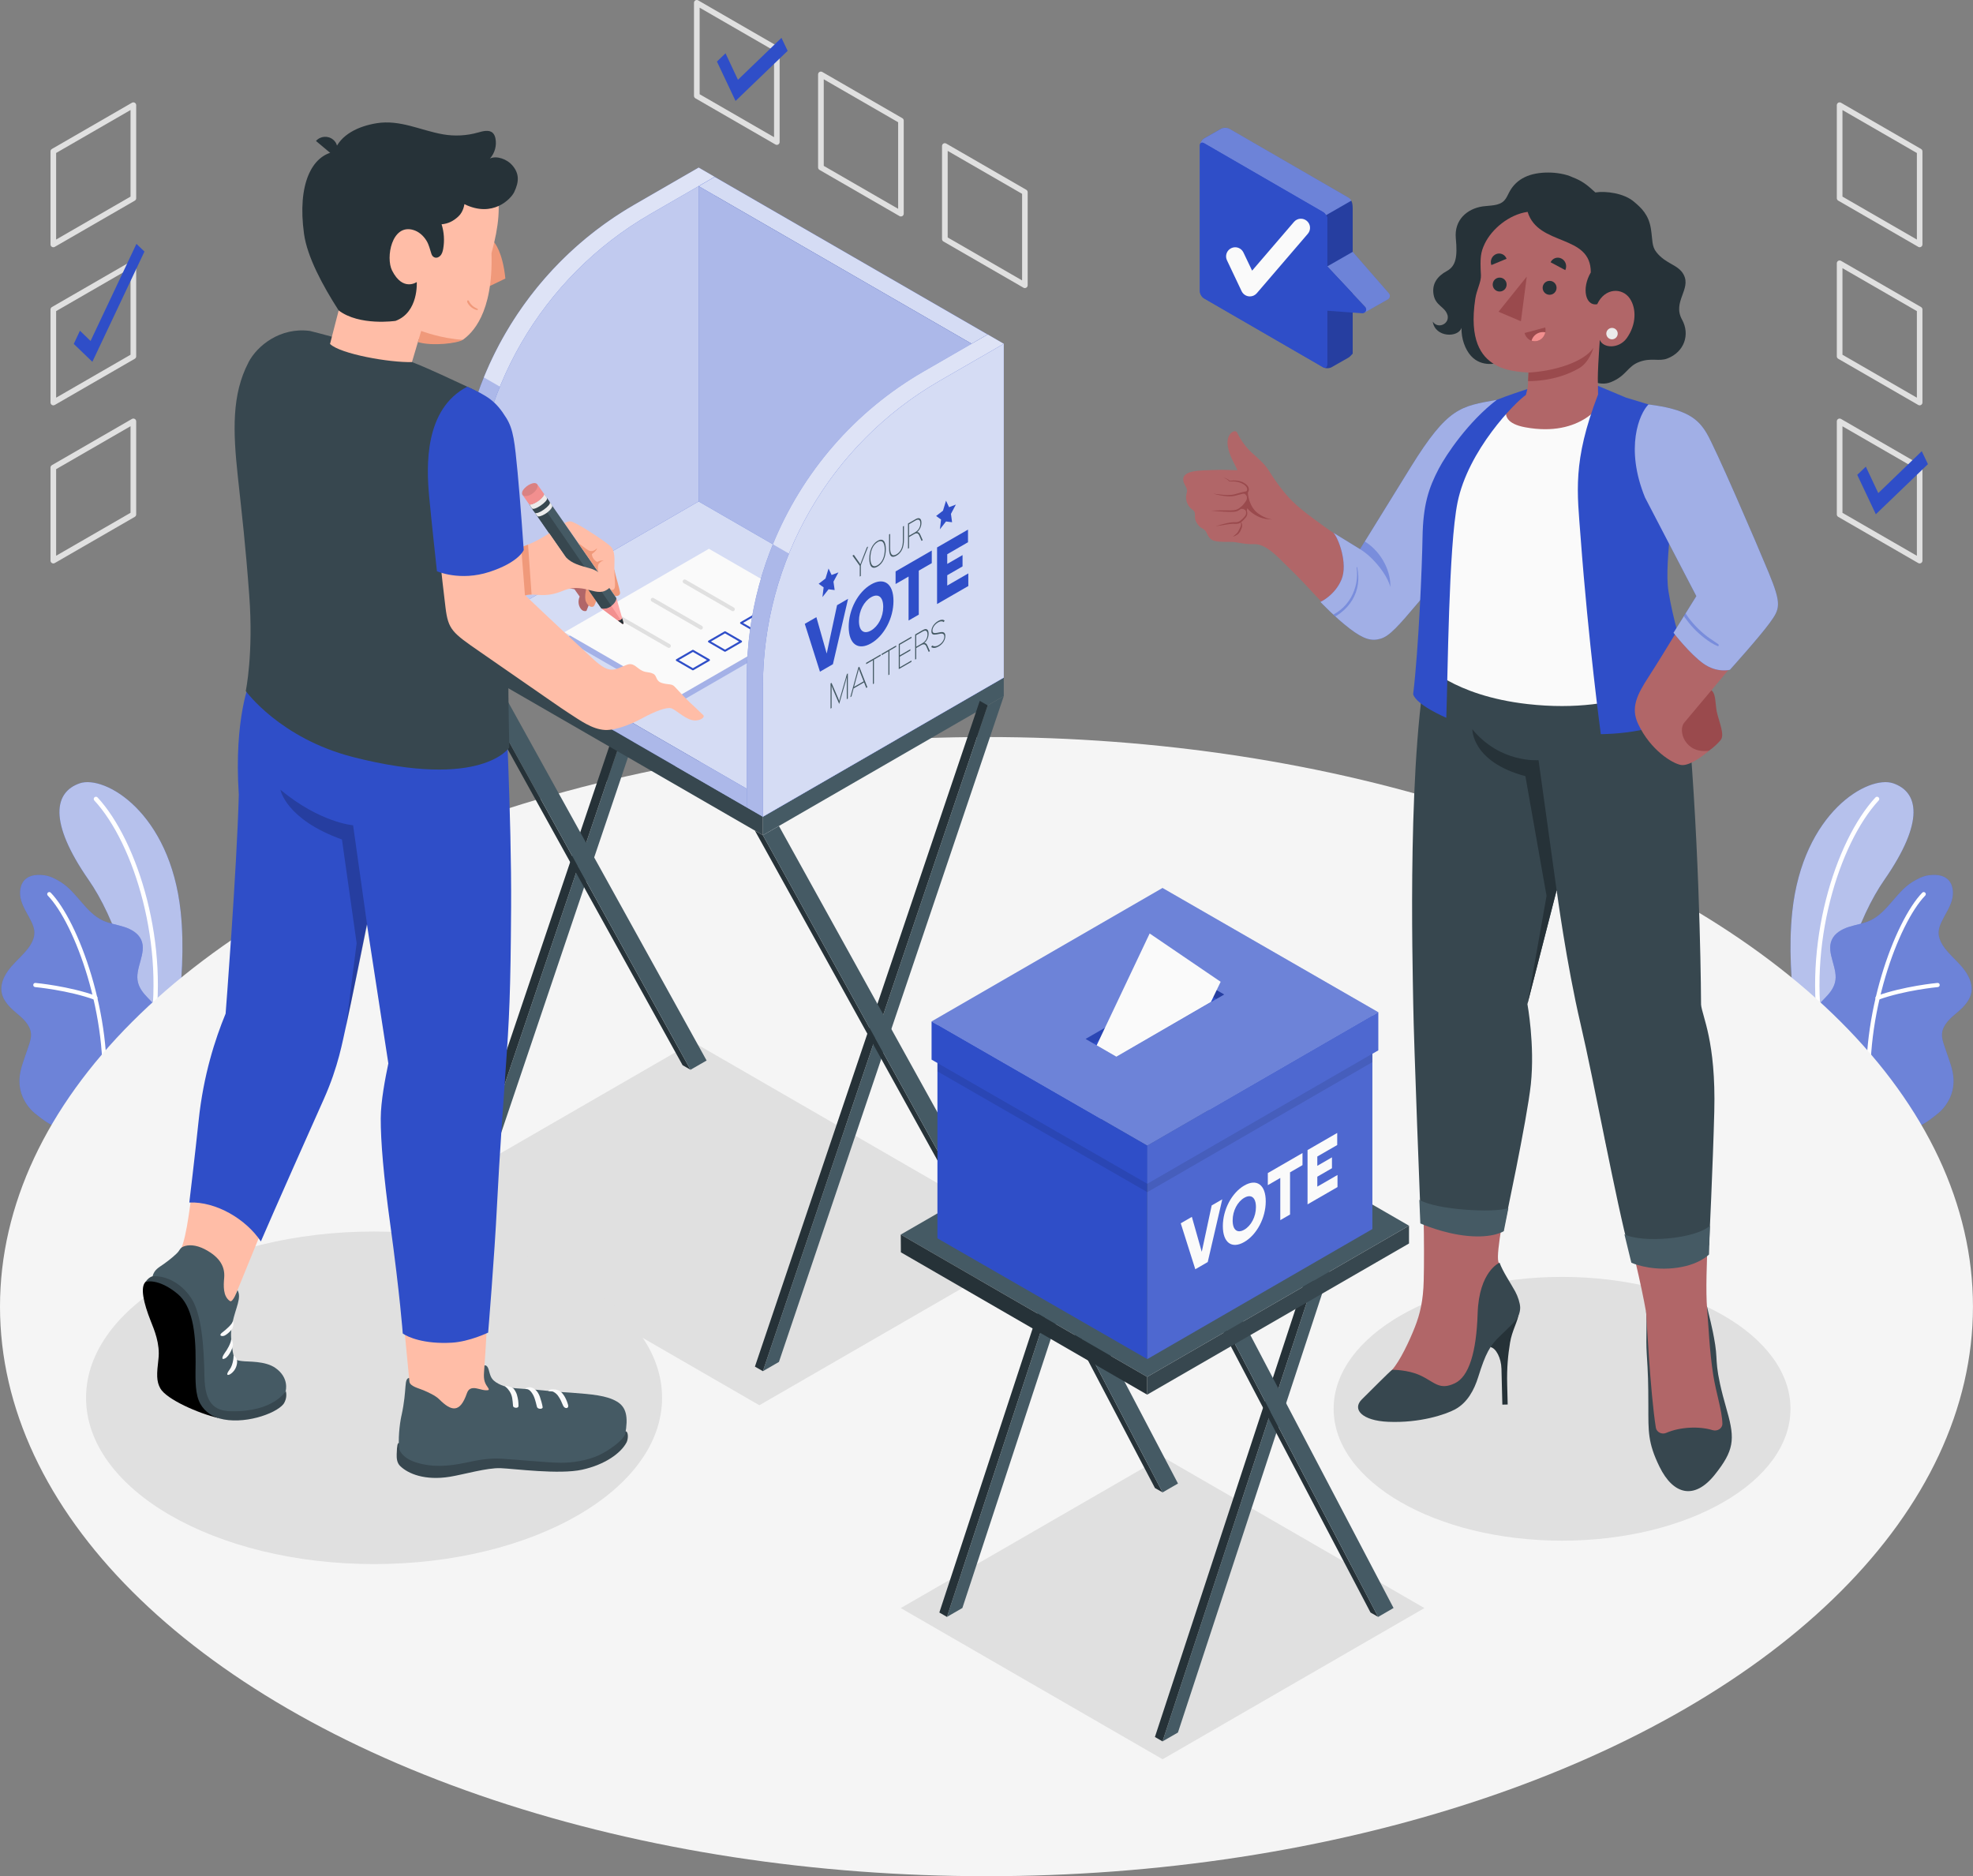 <?xml version="1.0" encoding="UTF-8"?>
<svg xmlns="http://www.w3.org/2000/svg" viewBox="0 0 484.73 460.93">
  <rect x="0" y="0" width="484.73" height="460.93" fill="#808080" stroke="none"/>
  <defs>
    <style>
      .cls-1 {
        fill: #ffbda7;
      }

      .cls-2, .cls-3, .cls-4, .cls-5, .cls-6, .cls-7, .cls-8 {
        fill: #fff;
      }

      .cls-9 {
        fill: #fafafa;
      }

      .cls-10 {
        fill: #37474f;
      }

      .cls-11 {
        opacity: .35;
      }

      .cls-11, .cls-12, .cls-13 {
        fill: #2f4ec8;
      }

      .cls-14 {
        fill: #f0997a;
      }

      .cls-15 {
        fill: #f5f5f5;
      }

      .cls-3, .cls-12, .cls-16 {
        opacity: .3;
      }

      .cls-17 {
        fill: #455a64;
      }

      .cls-18 {
        opacity: .2;
      }

      .cls-19 {
        fill: #f28f8f;
      }

      .cls-20 {
        opacity: .65;
      }

      .cls-21 {
        fill: #9a4a4d;
      }

      .cls-22 {
        fill: #e0e0e0;
      }

      .cls-4 {
        opacity: .8;
      }

      .cls-5 {
        opacity: .55;
      }

      .cls-6 {
        opacity: .7;
      }

      .cls-23 {
        opacity: .1;
      }

      .cls-24 {
        fill: #ebebeb;
      }

      .cls-7 {
        opacity: .15;
      }

      .cls-8 {
        opacity: .6;
      }

      .cls-25 {
        fill: #b16668;
      }

      .cls-26 {
        fill: #263238;
      }

      .cls-27 {
        fill: #ffa8a7;
      }
    </style>
  </defs>
  <g id="Plants">
    <g id="Plants-2" data-name="Plants">
      <g>
        <path class="cls-13" d="M33.78,265.19l7.81-4.51s4.65-19.32,2.8-36.71c-2.61-24.44-18.7-33.64-24.81-31.53-6.12,2.11-7.89,9.22,2.23,23.78,5.97,8.59,13.31,26.48,11.97,48.98Z"/>
        <g class="cls-20">
          <path class="cls-2" d="M33.78,265.19l7.81-4.51s4.65-19.32,2.8-36.71c-2.61-24.44-18.7-33.64-24.81-31.53-6.12,2.11-7.89,9.22,2.23,23.78,5.97,8.59,13.31,26.48,11.97,48.98Z"/>
        </g>
        <path class="cls-2" d="M37.02,255.7s-.05,0-.07,0c-.29-.06-.49-.34-.43-.63,4.28-22.55-3.59-47.88-13.35-58.42-.2-.22-.19-.56,.03-.77,.22-.2,.56-.19,.77,.03,9.93,10.73,17.96,36.48,13.61,59.36-.05,.27-.29,.45-.56,.44Z"/>
      </g>
      <g>
        <path class="cls-13" d="M14.12,276.55c-1.17,.59-4.27-2.06-5.14-2.71-1.48-1.11-2.65-2.63-3.39-4.31-.86-1.97-1-4.03-.59-6.14,.21-1.09,.57-2.15,.93-3.2,.35-1.03,.71-2.07,1.06-3.1,.35-1.02,.7-2.07,.62-3.15-.17-2.16-2-3.77-3.67-5.16-1.85-1.53-3.75-3.53-3.61-6.12,.11-2,1.24-3.8,2.55-5.31,1.32-1.51,2.86-2.82,4.06-4.42,.87-1.15,1.56-2.52,1.51-3.96-.04-.89-.36-1.75-.75-2.56-.83-1.73-1.96-3.34-2.5-5.18-.54-1.84-.34-4.09,1.14-5.32,1.21-1.01,2.95-1.07,4.51-.88,1.45,.17,2.83,.9,4.07,1.67,4,2.49,6.1,7.48,10.37,9.46,1.65,.76,3.48,1,5.21,1.56,1.73,.55,3.47,1.54,4.2,3.2,1.44,3.28-1.73,7.07-.78,10.52,.84,3.05,3.71,4.35,5.21,7.14,.66,1.22,.75,2.6,.57,3.97-.31,2.33-.74,4.02-1.99,6.56-1.03,2.1-3.95,6.07-3.95,6.07,0,0-19.49,11.26-19.66,11.35Z"/>
        <g class="cls-16">
          <path class="cls-2" d="M14.12,276.55c-1.17,.59-4.27-2.06-5.14-2.71-1.48-1.11-2.65-2.63-3.39-4.31-.86-1.97-1-4.03-.59-6.14,.21-1.09,.57-2.15,.93-3.2,.35-1.03,.71-2.07,1.06-3.1,.35-1.02,.7-2.07,.62-3.15-.17-2.16-2-3.77-3.67-5.16-1.85-1.53-3.75-3.53-3.61-6.12,.11-2,1.24-3.8,2.55-5.31,1.32-1.51,2.86-2.82,4.06-4.42,.87-1.15,1.56-2.52,1.51-3.96-.04-.89-.36-1.75-.75-2.56-.83-1.73-1.96-3.34-2.5-5.18-.54-1.84-.34-4.09,1.14-5.32,1.21-1.01,2.95-1.07,4.51-.88,1.45,.17,2.83,.9,4.07,1.67,4,2.49,6.1,7.48,10.37,9.46,1.65,.76,3.48,1,5.21,1.56,1.73,.55,3.47,1.54,4.2,3.2,1.44,3.28-1.73,7.07-.78,10.52,.84,3.05,3.71,4.35,5.21,7.14,.66,1.22,.75,2.6,.57,3.97-.31,2.33-.74,4.02-1.99,6.56-1.03,2.1-3.95,6.07-3.95,6.07,0,0-19.49,11.26-19.66,11.35Z"/>
        </g>
        <path class="cls-2" d="M25.43,270.65s-.01,0-.01,0c-.29-.03-.5-.28-.47-.56,1.87-20.28-6.57-43.2-13.21-50.07-.2-.2-.19-.53,.01-.72,.2-.2,.53-.19,.72,.01,6.77,7.01,15.39,30.31,13.49,50.87-.03,.28-.26,.48-.54,.47Z"/>
        <path class="cls-2" d="M23.41,245.65s-.1-.01-.15-.03c-6.43-2.35-14.55-3.11-14.63-3.12-.28-.03-.49-.28-.46-.56,.03-.28,.25-.49,.56-.46,.08,0,8.33,.79,14.89,3.18,.27,.1,.4,.39,.31,.66-.08,.22-.29,.35-.51,.34Z"/>
      </g>
    </g>
    <g id="Plants-3" data-name="Plants">
      <g>
        <path class="cls-13" d="M450.94,265.19l-7.81-4.51s-4.65-19.32-2.8-36.71c2.61-24.44,18.7-33.64,24.81-31.53,6.12,2.11,7.89,9.22-2.23,23.78-5.97,8.59-13.31,26.48-11.97,48.98Z"/>
        <g class="cls-20">
          <path class="cls-2" d="M450.94,265.19l-7.81-4.51s-4.65-19.32-2.8-36.71c2.61-24.44,18.7-33.64,24.81-31.53,6.12,2.11,7.89,9.22-2.23,23.78-5.97,8.59-13.31,26.48-11.97,48.98Z"/>
        </g>
        <path class="cls-2" d="M447.71,255.7s.05,0,.07,0c.29-.06,.49-.34,.43-.63-4.28-22.55,3.59-47.88,13.35-58.42,.2-.22,.19-.56-.03-.77-.22-.2-.56-.19-.77,.03-9.93,10.73-17.96,36.48-13.61,59.36,.05,.27,.29,.45,.56,.44Z"/>
      </g>
      <g>
        <path class="cls-13" d="M470.61,276.55c1.17,.59,4.27-2.06,5.14-2.71,1.48-1.11,2.65-2.63,3.39-4.31,.86-1.97,1-4.03,.59-6.14-.21-1.09-.57-2.15-.93-3.2-.35-1.03-.71-2.07-1.06-3.1-.35-1.02-.7-2.07-.62-3.15,.17-2.16,2-3.77,3.67-5.16,1.85-1.53,3.75-3.53,3.61-6.12-.11-2-1.24-3.8-2.55-5.31-1.32-1.51-2.86-2.82-4.06-4.42-.87-1.15-1.56-2.52-1.51-3.96,.04-.89,.36-1.75,.75-2.56,.83-1.73,1.96-3.34,2.5-5.18,.54-1.84,.34-4.09-1.14-5.32-1.21-1.01-2.95-1.07-4.51-.88-1.45,.17-2.83,.9-4.07,1.67-4,2.49-6.1,7.48-10.37,9.46-1.65,.76-3.48,1-5.21,1.56-1.73,.55-3.47,1.54-4.2,3.2-1.44,3.28,1.73,7.07,.78,10.52-.84,3.05-3.71,4.35-5.21,7.14-.66,1.22-.75,2.6-.57,3.97,.31,2.33,.74,4.02,1.99,6.56,1.03,2.1,3.95,6.07,3.95,6.07,0,0,19.49,11.26,19.66,11.35Z"/>
        <g class="cls-16">
          <path class="cls-2" d="M470.61,276.55c1.17,.59,4.27-2.06,5.14-2.71,1.48-1.11,2.65-2.63,3.39-4.31,.86-1.97,1-4.03,.59-6.14-.21-1.09-.57-2.15-.93-3.2-.35-1.03-.71-2.07-1.06-3.1-.35-1.02-.7-2.07-.62-3.15,.17-2.16,2-3.77,3.67-5.16,1.85-1.53,3.75-3.53,3.61-6.12-.11-2-1.24-3.8-2.55-5.31-1.32-1.51-2.86-2.82-4.06-4.42-.87-1.15-1.56-2.52-1.51-3.96,.04-.89,.36-1.75,.75-2.56,.83-1.73,1.96-3.34,2.5-5.18,.54-1.84,.34-4.09-1.14-5.32-1.21-1.01-2.95-1.07-4.51-.88-1.45,.17-2.83,.9-4.07,1.67-4,2.49-6.1,7.48-10.37,9.46-1.65,.76-3.48,1-5.21,1.56-1.73,.55-3.47,1.54-4.2,3.2-1.44,3.28,1.73,7.07,.78,10.52-.84,3.05-3.71,4.35-5.21,7.14-.66,1.22-.75,2.6-.57,3.97,.31,2.33,.74,4.02,1.99,6.56,1.03,2.1,3.95,6.07,3.95,6.07,0,0,19.49,11.26,19.66,11.35Z"/>
        </g>
        <path class="cls-2" d="M459.3,270.65s.01,0,.01,0c.29-.03,.5-.28,.47-.56-1.87-20.28,6.57-43.2,13.21-50.07,.2-.2,.19-.53-.01-.72-.2-.2-.53-.19-.72,.01-6.77,7.01-15.39,30.31-13.49,50.87,.03,.28,.26,.48,.54,.47Z"/>
        <path class="cls-2" d="M461.31,245.65s.1-.01,.15-.03c6.43-2.35,14.55-3.11,14.63-3.12,.28-.03,.49-.28,.46-.56-.03-.28-.25-.49-.56-.46-.08,0-8.33,.79-14.89,3.18-.27,.1-.4,.39-.31,.66,.08,.22,.29,.35,.51,.34Z"/>
      </g>
    </g>
  </g>
  <g id="Floor">
    <ellipse id="Floor-2" data-name="Floor" class="cls-15" cx="242.36" cy="321" rx="242.36" ry="139.93"/>
  </g>
  <g id="Shadows">
    <polygon id="Shadow" class="cls-22" points="186.56 345.23 255.69 305.32 170.29 256.01 101.17 295.92 186.56 345.23"/>
    <polygon id="Shadow-2" data-name="Shadow" class="cls-22" points="285.63 432.2 349.95 395.06 285.63 357.92 221.3 395.06 285.63 432.2"/>
    <ellipse id="Shadow-3" data-name="Shadow" class="cls-22" cx="383.77" cy="346.1" rx="56.12" ry="32.4"/>
    <ellipse id="Shadow-4" data-name="Shadow" class="cls-22" cx="91.9" cy="343.4" rx="70.76" ry="40.85"/>
  </g>
  <g id="Check_Marks" data-name="Check Marks">
    <g id="Check_Marks-2" data-name="Check Marks">
      <g>
        <path class="cls-22" d="M13.1,60.74c-.12,0-.24-.03-.34-.09-.21-.12-.35-.35-.35-.6v-22.86c0-.25,.13-.47,.35-.6l19.66-11.35c.21-.12,.48-.12,.69,0,.21,.12,.35,.35,.35,.6v22.86c0,.25-.13,.47-.35,.6l-19.66,11.35c-.11,.06-.23,.09-.34,.09Zm.69-23.15v21.26l18.28-10.55V27.03s-18.28,10.55-18.28,10.55Z"/>
        <g>
          <path class="cls-22" d="M13.1,99.58c-.12,0-.24-.03-.34-.09-.21-.12-.35-.35-.35-.6v-22.86c0-.25,.13-.47,.35-.6l19.66-11.35c.21-.12,.48-.12,.69,0,.21,.12,.35,.35,.35,.6v22.86c0,.25-.13,.47-.35,.6l-19.66,11.35c-.11,.06-.23,.09-.34,.09Zm.69-23.15v21.27l18.28-10.55v-21.27s-18.28,10.55-18.28,10.55Z"/>
          <polygon class="cls-13" points="22.69 88.89 18.12 84.49 19.64 81.25 22.25 83.76 33.52 59.91 35.49 61.8 22.69 88.89"/>
        </g>
        <path class="cls-22" d="M13.1,138.42c-.12,0-.24-.03-.34-.09-.21-.12-.35-.35-.35-.6v-22.86c0-.25,.13-.47,.35-.6l19.66-11.35c.21-.12,.48-.12,.69,0,.21,.12,.35,.35,.35,.6v22.86c0,.25-.13,.47-.35,.6l-19.66,11.35c-.11,.06-.23,.09-.34,.09Zm.69-23.15v21.26l18.28-10.55v-21.27s-18.28,10.55-18.28,10.55Z"/>
      </g>
      <g>
        <path class="cls-22" d="M471.28,60.64l-19.66-11.35c-.21-.12-.35-.35-.35-.6V25.84c0-.25,.13-.47,.34-.6,.21-.12,.48-.12,.69,0l19.66,11.35c.21,.12,.35,.35,.35,.6v22.86c0,.25-.13,.47-.35,.6-.11,.06-.23,.09-.34,.09s-.24-.03-.34-.09Zm-18.62-33.61v21.27s18.28,10.55,18.28,10.55v-21.26l-18.28-10.55Z"/>
        <path class="cls-22" d="M471.28,99.49l-19.66-11.35c-.21-.12-.35-.35-.35-.6v-22.86c0-.25,.13-.47,.34-.6,.21-.12,.48-.12,.69,0l19.66,11.35c.21,.12,.35,.35,.35,.6v22.86c0,.25-.13,.47-.35,.6-.11,.06-.23,.09-.34,.09s-.24-.03-.34-.09Zm-18.62-33.61v21.27s18.28,10.55,18.28,10.55v-21.27l-18.28-10.55Z"/>
        <path class="cls-22" d="M471.28,138.33l-19.66-11.35c-.21-.12-.35-.35-.35-.6v-22.86c0-.25,.13-.47,.34-.6,.21-.12,.48-.12,.69,0l19.66,11.35c.21,.12,.35,.35,.35,.6v22.86c0,.25-.13,.47-.35,.6-.11,.06-.23,.09-.34,.09s-.24-.03-.34-.09Zm-18.62-33.61v21.27s18.28,10.55,18.28,10.55v-21.26l-18.28-10.55Z"/>
        <polygon class="cls-13" points="460.86 126.34 456.29 116.66 458.4 114.64 461.46 121.14 472.14 110.85 473.66 114.03 460.86 126.34"/>
      </g>
      <g>
        <g>
          <path class="cls-22" d="M190.51,35.5l-19.66-11.35c-.21-.12-.35-.35-.35-.6V.69c0-.25,.13-.47,.34-.6,.21-.12,.48-.12,.69,0l19.66,11.35c.21,.12,.35,.35,.35,.6v22.86c0,.25-.13,.47-.35,.6-.11,.06-.23,.09-.34,.09s-.24-.03-.34-.09ZM171.89,1.89V23.15s18.28,10.55,18.28,10.55V12.44L171.89,1.89Z"/>
          <polygon class="cls-13" points="180.71 24.8 176.14 15.12 178.25 13.1 181.3 19.6 191.99 9.3 193.51 12.49 180.71 24.8"/>
        </g>
        <path class="cls-22" d="M221,53.09l-19.66-11.35c-.21-.12-.35-.35-.35-.6V18.28c0-.25,.13-.47,.34-.6,.21-.12,.48-.12,.69,0l19.66,11.35c.21,.12,.35,.35,.35,.6v22.86c0,.25-.13,.47-.35,.6-.11,.06-.23,.09-.34,.09s-.24-.03-.34-.09Zm-18.62-33.61v21.27s18.28,10.55,18.28,10.55V30.03l-18.28-10.55Z"/>
        <path class="cls-22" d="M251.45,70.68l-19.66-11.35c-.21-.12-.35-.35-.35-.6v-22.86c0-.25,.13-.47,.34-.6,.21-.12,.48-.12,.69,0l19.66,11.35c.21,.12,.35,.35,.35,.6v22.86c0,.25-.13,.47-.35,.6-.11,.06-.23,.09-.34,.09s-.24-.03-.34-.09Zm-18.62-33.61v21.27s18.28,10.55,18.28,10.55v-21.27l-18.28-10.55Z"/>
      </g>
    </g>
  </g>
  <g id="Cabin">
    <g id="Cabin-2" data-name="Cabin">
      <g id="Stand">
        <g>
          <polygon class="cls-17" points="173.6 128.86 118.36 292.43 114.42 294.71 169.65 131.14 173.6 128.86"/>
          <polygon class="cls-26" points="114.42 294.71 112.46 293.58 167.7 130.02 169.65 131.14 114.42 294.71"/>
          <polygon class="cls-26" points="169.65 262.82 167.7 261.69 112.46 161.91 114.42 163.03 169.65 262.82"/>
          <polygon class="cls-17" points="118.36 160.76 173.6 260.54 169.65 262.81 114.42 163.03 118.36 160.76"/>
        </g>
        <g>
          <polygon class="cls-17" points="187.43 200.64 187.43 205.19 246.61 171.02 246.61 166.47 187.43 200.64"/>
          <polygon class="cls-10" points="187.43 200.64 187.43 205.19 112.46 161.91 112.46 157.36 187.43 200.64"/>
        </g>
        <g>
          <polygon class="cls-17" points="246.61 171.02 191.37 334.59 187.43 336.86 242.66 173.3 246.61 171.02"/>
          <polygon class="cls-26" points="187.43 336.86 185.47 335.74 240.71 172.18 242.66 173.3 187.43 336.86"/>
          <polygon class="cls-26" points="242.66 304.97 240.71 303.85 185.47 204.07 187.43 205.19 242.66 304.97"/>
          <polygon class="cls-17" points="191.37 202.92 246.61 302.7 242.66 304.97 187.43 205.19 191.37 202.92"/>
        </g>
      </g>
      <g id="Cabin-3" data-name="Cabin">
        <g>
          <g>
            <path class="cls-13" d="M171.64,41.18l-15.8,9.12c-26.85,15.5-43.38,44.15-43.38,75.15v31.91l3.94,2.28,59.18-34.17V43.46s-3.94-2.28-3.94-2.28Z"/>
            <path class="cls-8" d="M171.64,41.18l-15.8,9.12c-26.85,15.5-43.38,44.15-43.38,75.15v31.91l3.94,2.28,59.18-34.17V43.46s-3.94-2.28-3.94-2.28Z"/>
            <path class="cls-8" d="M118.88,92.72l56.71,32.74h0s0-82.01,0-82.01l-3.94-2.28-15.8,9.12c-16.97,9.8-29.81,24.85-36.97,42.42Z"/>
            <path class="cls-13" d="M116.41,159.63v-31.91c0-31,16.54-59.65,43.38-75.15l15.8-9.12V125.46s-59.18,34.17-59.18,34.17Z"/>
            <path class="cls-6" d="M116.41,159.63v-31.91c0-31,16.54-59.65,43.38-75.15l15.8-9.12V125.46s-59.18,34.17-59.18,34.17Z"/>
          </g>
          <g>
            <polygon class="cls-13" points="183.48 193.8 116.41 155.08 175.59 120.91 242.66 159.63 183.48 193.8"/>
            <polygon class="cls-4" points="183.48 193.8 116.41 155.08 175.59 120.91 242.66 159.63 183.48 193.8"/>
          </g>
          <g>
            <polygon class="cls-13" points="183.48 198.36 183.48 193.8 116.41 155.08 116.41 159.63 183.48 198.36"/>
            <polygon class="cls-8" points="183.48 198.36 183.48 193.8 116.41 155.08 116.41 159.63 183.48 198.36"/>
          </g>
        </g>
        <g>
          <polygon class="cls-12" points="138.66 156.95 166.28 172.89 201.79 152.39 174.17 136.44 138.66 156.95"/>
          <polygon class="cls-9" points="138.66 155.32 166.28 171.27 201.79 150.77 174.17 134.82 138.66 155.32"/>
          <path class="cls-13" d="M186.01,155.56s-.08-.01-.12-.03l-3.95-2.28c-.07-.04-.12-.12-.12-.21s.05-.17,.12-.21l3.95-2.28c.08-.04,.17-.04,.24,0l3.95,2.28c.07,.04,.12,.12,.12,.21s-.05,.17-.12,.21l-3.95,2.28s-.08,.03-.12,.03Zm-3.46-2.52l3.46,2,3.46-2-3.46-2-3.46,2Z"/>
          <path class="cls-13" d="M178.12,160.12s-.08-.01-.12-.03l-3.94-2.28c-.07-.04-.12-.12-.12-.21s.05-.17,.12-.21l3.94-2.28c.08-.04,.17-.04,.24,0l3.95,2.28c.07,.04,.12,.12,.12,.21s-.05,.17-.12,.21l-3.95,2.28s-.08,.03-.12,.03Zm-3.46-2.52l3.46,2,3.46-2-3.46-2-3.46,2Z"/>
          <path class="cls-13" d="M170.23,164.68s-.08-.01-.12-.03l-3.95-2.28c-.07-.04-.12-.12-.12-.21s.05-.17,.12-.21l3.95-2.28c.08-.04,.17-.04,.24,0l3.95,2.28c.07,.04,.12,.12,.12,.21s-.05,.17-.12,.21l-3.95,2.28s-.08,.03-.12,.03Zm-3.46-2.52l3.46,2,3.46-2-3.46-2-3.46,2Z"/>
          <path class="cls-22" d="M180.05,150.16c-.08,0-.17-.02-.24-.07l-11.84-6.83c-.23-.13-.31-.43-.18-.66,.13-.23,.43-.31,.66-.18l11.84,6.83c.23,.13,.31,.43,.18,.66-.09,.16-.25,.24-.42,.24Z"/>
          <path class="cls-22" d="M172.2,154.67c-.08,0-.17-.02-.24-.07l-11.84-6.83c-.23-.13-.31-.43-.18-.66,.13-.23,.43-.31,.66-.18l11.84,6.83c.23,.13,.31,.43,.18,.66-.09,.16-.25,.24-.42,.24Z"/>
          <path class="cls-22" d="M164.34,159.18c-.08,0-.17-.02-.24-.07l-11.84-6.83c-.23-.13-.31-.43-.18-.66,.13-.23,.43-.31,.66-.18l11.84,6.83c.23,.13,.31,.43,.18,.66-.09,.16-.25,.24-.42,.24Z"/>
        </g>
        <g>
          <g>
            <g>
              <polygon class="cls-13" points="175.59 43.46 242.66 82.18 238.72 84.46 171.64 45.74 175.59 43.46"/>
              <polygon class="cls-4" points="175.59 43.46 242.66 82.18 238.72 84.46 171.64 45.74 175.59 43.46"/>
            </g>
            <g>
              <polygon class="cls-13" points="171.64 45.74 171.64 123.19 238.72 161.91 238.72 84.46 171.64 45.74"/>
              <polygon class="cls-8" points="171.64 45.74 171.64 123.19 238.72 161.91 238.72 84.46 171.64 45.74"/>
            </g>
          </g>
          <g>
            <path class="cls-13" d="M242.66,82.18l-15.8,9.12c-26.85,15.5-43.38,44.15-43.38,75.15v31.91l3.94,2.28,59.18-34.17V84.46s-3.94-2.28-3.94-2.28Z"/>
            <path class="cls-8" d="M242.66,82.18l-15.8,9.12c-26.85,15.5-43.38,44.15-43.38,75.15v31.91l3.94,2.28,59.18-34.17V84.46s-3.94-2.28-3.94-2.28Z"/>
            <path class="cls-8" d="M189.9,133.73l56.71,32.74h0s0-82.01,0-82.01l-3.94-2.28-15.8,9.12c-16.97,9.8-29.81,24.85-36.97,42.42Z"/>
            <path class="cls-13" d="M187.43,200.64v-31.91c0-31,16.54-59.65,43.38-75.15l15.8-9.12v82.01s-59.18,34.17-59.18,34.17Z"/>
            <path class="cls-4" d="M187.43,200.64v-31.91c0-31,16.54-59.65,43.38-75.15l15.8-9.12v82.01s-59.18,34.17-59.18,34.17Z"/>
          </g>
        </g>
      </g>
      <g id="Text">
        <g>
          <path class="cls-17" d="M213.29,134.28l-1.8,4.59v2.63l-.26,.15v-2.63l-1.8-2.52,.34-.2,1.31,1.87,.29,.46,.28-.79,1.32-3.39,.33-.19Z"/>
          <path class="cls-17" d="M215.6,139.2c-1.33,.77-2.03-.04-2.03-1.96s.71-3.61,2.03-4.37c1.33-.77,2.03,.11,2.03,2.03s-.72,3.55-2.03,4.3Zm0-6.01c-1.27,.73-1.76,2.38-1.76,3.89s.5,2.51,1.76,1.78c1.26-.73,1.76-2.3,1.76-3.82s-.48-2.6-1.76-1.86Z"/>
          <path class="cls-17" d="M222.08,129.2v3.37c0,1.92-.58,3.23-1.82,3.94-1.24,.71-1.83,.09-1.83-1.84v-3.37l.26-.15v3.4c0,1.53,.44,2.28,1.57,1.63,1.13-.65,1.56-1.89,1.56-3.44v-3.4l.26-.15Z"/>
          <path class="cls-17" d="M226.7,132.71l-.3,.17-.56-1.3c-.26-.6-.63-.72-1.29-.34l-1.23,.71,.02,.03v2.67l-.26,.15v-6.18l1.89-1.09c.8-.46,1.41-.26,1.41,.93,0,.78-.34,1.64-1.04,2.25v.02c.36-.04,.6,.25,.74,.59l.62,1.4Zm-1.73-4.86l-1.66,.96,.03,.03v2.73l-.03,.06,1.6-.92c.84-.49,1.2-1.37,1.2-2.1,0-1.01-.5-1.12-1.14-.76Z"/>
        </g>
        <g>
          <path class="cls-13" d="M201.45,165.02l-3.73-11.76,2.85-1.64,1.61,5.67c.64,2.23,.9,3.16,.91,3.21l.04-.03c.02-.07,.27-1.29,.89-4.19l1.63-7.6,2.71-1.57-3.73,16.07-3.19,1.84Z"/>
          <path class="cls-13" d="M214.01,143.58c3.19-1.84,5.5-.2,5.5,4.06s-2.31,8.57-5.5,10.41c-3.19,1.84-5.5,.2-5.5-4.06s2.31-8.57,5.5-10.41Zm0,11.31c1.73-1,2.98-3.31,2.98-5.8s-1.25-3.37-2.98-2.37c-1.73,1-2.98,3.31-2.98,5.82s1.25,3.35,2.98,2.35Z"/>
          <path class="cls-13" d="M225.73,140.19v10.81l-2.51,1.45v-10.81l-3.19,1.84v-3.1l8.89-5.13v3.1l-3.19,1.84Z"/>
          <path class="cls-13" d="M230.21,134.5l7.61-4.39v3.1l-5.1,2.95v2.38l3.76-2.17v2.78l-3.76,2.17v2.54l5.18-2.99v3.1l-7.68,4.43v-13.91Z"/>
        </g>
        <g>
          <path class="cls-17" d="M208.3,171.62l-.26,.15v-5.4h-.01s-.32,1.24-.32,1.24l-1.53,5.31h-.01s-1.54-3.55-1.54-3.55l-.31-.86h-.01v5.42l-.26,.15v-6.18l.24-.14,1.65,3.82,.24,.61h.01s.23-.89,.23-.89l1.65-5.72,.23-.13v6.18Z"/>
          <path class="cls-17" d="M213.11,168.84l-.29,.17-.53-1.33v-.04s-2.59,1.5-2.59,1.5v.03s-.51,1.93-.51,1.93l-.29,.17,1.99-7.33,.23-.13,1.99,5.04Zm-.92-1.46l-.03-.03-1.02-2.61-.13-.47h-.01s-.13,.62-.13,.62l-1.03,3.8-.03,.06,2.38-1.37Z"/>
          <path class="cls-17" d="M216.37,161.1l-1.68,.97,.02,.03v5.82l-.26,.15v-5.82l.02-.05-1.68,.97v-.33l3.58-2.07v.33Z"/>
          <path class="cls-17" d="M220.18,158.9l-1.68,.97,.02,.03v5.82l-.26,.15v-5.82l.02-.05-1.68,.97v-.33l3.58-2.07v.33Z"/>
          <path class="cls-17" d="M223.93,162.59l-3.12,1.8v-6.18l3.12-1.8v.33l-2.89,1.67,.03,.02v2.52l-.03,.06,2.62-1.51v.33l-2.62,1.51,.03,.02v2.53l-.03,.05,2.89-1.67v.33Z"/>
          <path class="cls-17" d="M228.46,159.98l-.3,.17-.56-1.3c-.26-.6-.63-.72-1.29-.35l-1.23,.71,.02,.02v2.67l-.26,.15v-6.18l1.89-1.09c.8-.46,1.41-.26,1.41,.93,0,.78-.34,1.64-1.04,2.25v.02c.36-.04,.6,.25,.74,.59l.62,1.4Zm-1.73-4.86l-1.66,.96,.03,.03v2.73l-.03,.06,1.6-.92c.84-.49,1.2-1.37,1.2-2.1,0-1.01-.5-1.12-1.14-.75Z"/>
          <path class="cls-17" d="M230.56,158.84c-.68,.39-1.3,.45-1.77,.14l.21-.4c.45,.28,.97,.27,1.55-.06,.97-.56,1.45-1.4,1.45-2.12,0-.57-.32-.85-1.03-.71-.1,.02-.75,.14-.86,.17-.84,.15-1.28,.01-1.28-.79s.48-1.83,1.69-2.53c.62-.36,1.16-.38,1.55-.09l-.2,.38c-.33-.26-.81-.27-1.35,.04-.92,.53-1.43,1.33-1.43,2.04,0,.66,.45,.69,1.18,.55l.78-.15c.88-.16,1.2,.24,1.2,.93,0,.77-.41,1.87-1.71,2.62Z"/>
        </g>
        <polygon class="cls-13" points="232.42 123.01 233.17 124.6 234.84 123.96 233.63 126.24 233.91 128.3 232.42 128.11 230.92 130.03 231.2 127.64 229.99 126.76 231.67 125.47 232.42 123.01"/>
        <polygon class="cls-13" points="203.56 139.67 202.81 142.13 201.13 143.42 202.35 144.3 202.06 146.69 203.56 144.77 205.06 144.96 204.77 142.9 205.99 140.62 204.31 141.26 203.56 139.67"/>
      </g>
    </g>
  </g>
  <g id="Box">
    <g id="Box-2" data-name="Box">
      <g id="Stand-2" data-name="Stand">
        <g>
          <polygon class="cls-17" points="327.79 308.76 289.4 425.63 285.61 427.81 324.01 310.95 327.79 308.76"/>
          <polygon class="cls-26" points="285.61 427.81 283.74 426.73 322.13 309.87 324.01 310.95 285.61 427.81"/>
          <polygon class="cls-26" points="338.59 397.23 336.71 396.15 298.89 324.07 300.76 325.15 338.59 397.23"/>
          <polygon class="cls-17" points="304.55 322.96 342.37 395.04 338.59 397.23 300.76 325.15 304.55 322.96"/>
        </g>
        <g>
          <polygon class="cls-17" points="274.83 278.18 236.44 395.04 232.65 397.23 271.05 280.36 274.83 278.18"/>
          <polygon class="cls-26" points="232.65 397.23 230.78 396.15 269.17 279.28 271.05 280.36 232.65 397.23"/>
          <polygon class="cls-26" points="285.63 366.64 283.75 365.57 245.93 293.49 247.81 294.56 285.63 366.64"/>
          <polygon class="cls-17" points="251.59 292.38 289.41 364.46 285.63 366.64 247.81 294.56 251.59 292.38"/>
        </g>
        <g>
          <polygon class="cls-17" points="281.84 338.26 221.3 303.3 285.63 266.16 346.17 301.12 281.84 338.26"/>
          <polygon class="cls-10" points="281.84 342.63 281.84 338.26 346.17 301.12 346.17 305.49 281.84 342.63"/>
          <polygon class="cls-26" points="281.84 342.63 281.84 338.26 221.3 303.3 221.33 307.66 281.84 342.63"/>
        </g>
      </g>
      <g id="Box-3" data-name="Box">
        <g id="Box-4" data-name="Box">
          <g id="Box-5" data-name="Box">
            <polygon class="cls-13" points="281.87 333.89 281.87 281.46 230.31 251.79 230.31 304.22 281.87 333.89"/>
            <polygon class="cls-13" points="281.87 281.46 337.17 249.52 337.17 301.94 281.87 333.89 281.87 281.46"/>
            <polygon class="cls-7" points="281.87 281.46 337.17 249.52 337.17 301.94 281.87 333.89 281.87 281.46"/>
            <polygon class="cls-13" points="281.87 281.46 228.87 250.95 285.61 218.16 338.62 248.68 281.87 281.46"/>
            <polygon class="cls-3" points="281.87 281.46 228.87 250.95 285.61 218.16 338.62 248.68 281.87 281.46"/>
            <polygon class="cls-13" points="281.87 281.46 281.87 290.82 228.87 260.32 228.87 250.95 281.87 281.46"/>
            <polygon class="cls-13" points="338.62 248.68 281.87 281.46 281.87 290.82 338.62 258.04 338.62 248.68"/>
            <polygon class="cls-7" points="338.62 248.68 281.87 281.46 281.87 290.82 338.62 258.04 338.62 248.68"/>
            <path class="cls-23" d="M230.31,261.15v2.06s51.56,29.67,51.56,29.67v-2.06l-51.56-29.67Zm106.87-2.28l-55.3,31.95v2.06s55.3-31.95,55.3-31.95v-2.06Z"/>
          </g>
        </g>
        <polygon class="cls-13" points="266.71 255.24 274.28 259.61 300.76 244.32 293.19 239.95 266.71 255.24"/>
        <polygon class="cls-18" points="298.87 245.41 300.76 244.32 293.19 239.95 293.2 242.15 298.87 245.41"/>
        <polygon class="cls-23" points="268.6 256.33 293.19 242.13 293.19 239.95 266.71 255.24 268.6 256.33"/>
        <g>
          <path class="cls-9" d="M293.66,311.81l-3.57-11.28,2.73-1.58,1.54,5.44c.61,2.14,.86,3.03,.87,3.08l.04-.02c.01-.06,.26-1.24,.86-4.02l1.56-7.29,2.6-1.5-3.57,15.41-3.06,1.77Z"/>
          <path class="cls-9" d="M305.7,291.25c3.06-1.77,5.27-.19,5.27,3.89s-2.22,8.22-5.27,9.98c-3.06,1.77-5.27,.19-5.27-3.89s2.22-8.22,5.27-9.98Zm0,10.85c1.66-.96,2.86-3.17,2.86-5.56s-1.2-3.23-2.86-2.28c-1.66,.96-2.86,3.18-2.86,5.58s1.2,3.21,2.86,2.26Z"/>
          <path class="cls-9" d="M316.94,288v10.37l-2.4,1.39v-10.37l-3.06,1.77v-2.97l8.52-4.92v2.97l-3.06,1.77Z"/>
          <path class="cls-9" d="M321.24,282.54l7.29-4.21v2.97l-4.89,2.82v2.29l3.6-2.08v2.67l-3.6,2.08v2.44l4.96-2.86v2.97l-7.36,4.25v-13.34Z"/>
        </g>
      </g>
      <polygon id="Vote" class="cls-9" points="299.89 241.2 297.51 246.15 274.27 259.61 269.43 256.81 282.45 229.33 299.89 241.2"/>
    </g>
  </g>
  <g id="Character_2" data-name="Character 2">
    <g id="Character">
      <g id="Character-2" data-name="Character">
        <g id="Bottom">
          <g>
            <g>
              <path class="cls-10" d="M153.62,351.63c.78-.08,.79,1.82,.31,2.74-1.39,2.62-5.25,5.44-10.89,6.69-5.65,1.25-16.7-.24-20.05-.37-3.35-.13-9.13,1.57-12.47,2.11-6.08,.98-10.24-.7-12.23-2.66-.78-.77-.86-1.9-.83-2.87,.06-2.31,.26-2.78,.52-2.76l55.65-2.88Z"/>
              <path class="cls-17" d="M98.63,347.77c-.49,2.26-.86,6.03-.53,8.33,.7,1.72,2.58,2.7,4.09,3.17,3.97,1.25,7.87,1,12.25,.07,2.62-.56,5.48-1.16,8.63-.99,3.46,.19,11.09,.96,14.56,1.01,2.95,.04,6.72-.56,9.44-1.82,2.29-1.06,5.76-3.42,6.54-5.2,.75-4.15,.33-6.63-2.07-8.03-2.53-1.49-6.14-1.78-11.14-2.16-1.5-.11-3.38-.2-4.18-.29-3.02-.33-5.85-.56-8.14-.7-1.96-.12-3.89-.27-5.65-1.23-.84-.46-1.47-.93-1.86-1.8-.48-1.06-.47-2.61-1.4-2.7,0,0-17.1,2.91-18.49,3.05-1.6,.16-.55,2.45-2.04,9.29Z"/>
              <path class="cls-9" d="M137.53,341.72c.5,.33,1,1.02,1.26,1.5,.35,.65,.6,1.27,.79,1.98,.23,.87-.85,1.05-1.27,.05-.29-.69-.58-1.46-1.23-2.37-.31-.44-.99-1.01-1.49-1.06-.37-.04-.87-.09-.87-.09,.23-.65,2.14-.44,2.8,0Z"/>
              <path class="cls-9" d="M129.81,340.82c.61-.07,1.11,.1,1.61,.49,.59,.47,.95,1.12,1.21,1.81,.21,.56,.62,1.99,.69,2.58,.06,.56-1.26,.54-1.4-.07-.14-.6-.43-1.72-.67-2.35-.15-.39-.83-1.86-1.74-2.01l-.41-.02c0-.2,.26-.33,.44-.37,.09-.02,.19-.04,.28-.05Z"/>
              <path class="cls-9" d="M125.28,340.69c.44,.15,.72,.21,1,.58,.27,.35,.58,.92,.71,1.35,.34,1.2,.37,1.74,.4,2.76,.02,.72-1.3,.53-1.34,.05-.14-1.52-.14-2.52-.86-3.63-.6-.92-1.13-1.19-1.13-1.19,.04-.13,.23-.15,.36-.12,.2,.03,.68,.13,.87,.2Z"/>
            </g>
            <path class="cls-1" d="M98.74,320.06s1.48,15.73,1.85,19.37c.12,1.16,2.31,1.63,3.45,2.12,1.13,.49,2.92,1.27,3.89,2.24,2.88,2.86,5.04,3.52,6.77-1.48,.35-1.02,1.01-1.47,2.33-1.23,.98,.18,1.98,.62,2.97,.42,.15-.1,.06-.33-.04-.48-.8-1.14-1.2-1.87-1.04-3.95,.49-6.43,.77-12.89,1.13-19.33l-21.29,2.33Z"/>
          </g>
          <g>
            <path class="cls-1" d="M43.65,308.52c2.03-3.25,2.67-9.29,4.13-20.5l18.49,9.53-7.93,19.42c-.54,.93-.56,2.33-.75,2.6-2.22,3.19-13.95-11.04-13.95-11.04Z"/>
            <g>
              <path class="cls-17" d="M37.51,315.46c.03-.19-.07-1.72-.03-1.9,.43-1.65,1.45-2.11,2.76-3.03,1.62-1.14,3.2-2.51,3.62-3.09,.44-.61,.52-.92,1.2-1.2,1.16-.47,3.03-.51,5.32,.7,3.76,1.98,4.91,4.36,4.7,6.94-.17,1.97-.33,4.58,1.41,5.75,.72,.49,1.86-2.66,1.86-2.66,1.07,1.79-.43,4.27-1.22,7.91-.54,2.49-.41,3.58-.1,6.11,.38,3.19,.82,3.18,2.51,3.4,1.46,.19,5.59-.09,8.11,1.67,3.47,2.42,2.54,5.64,2.54,5.64-.45,1.23-4.22,7.17-18,4.95-4-.64-12.39-6.93-12.26-7.51,.12-.55-.01-1.25-.03-1.81-.05-1.41-.11-2.82-.17-4.23-.06-1.28,.07-2.78-.23-4.02-.28-1.11-.41-2.17-.51-3.33-.26-2.83-.53-5.66-.79-8.49-.08-.81-.8-1-.69-1.8Z"/>
              <path d="M35.77,314.9c-1.36,1.32-.53,5.13,1.29,9.71,.81,2.03,2.31,5.53,1.87,9.24-.44,3.72-.52,5.47,.44,7.21,1.5,2.73,9.51,6.21,14.23,7.3,0,0-4.33-5.43-4.8-13.63-.47-8.2-1.1-13.49-4.85-17.13-4.74-4.6-8.18-2.71-8.18-2.71Z"/>
              <path class="cls-10" d="M70.2,341.7s-2.76,5.18-13.42,5.01c-4.2-.07-6.44-2.11-6.55-8.49-.12-7.69-.74-15.45-3.23-19.27-2.49-3.82-6.45-5.67-9.52-5.39-.53,.09-1.21,.59-1.71,1.35,0,0,3.07-1.01,7.86,2.96,3.53,2.93,4.49,9.05,4.43,16.65-.02,3.27-.22,6.98,.74,9.46,.88,2.29,2.84,3.85,5.09,4.49,5.8,1.63,13.73-1.05,15.73-3.5,1.15-1.63,.58-3.26,.58-3.26Z"/>
              <g>
                <path class="cls-9" d="M57.39,332.98s.78,.55,.86,1.27c.08,.72-.17,2.39-1.68,3.34-.64,.4-1.2,.26-.18-1.09,1.02-1.35,1-3.52,1-3.52Z"/>
                <path class="cls-9" d="M56.82,329.01s.34,.22,.42,1.29c.05,.57-.85,2.88-1.97,3.43-1.12,.55-.51-.74-.03-1.38,.53-.7,1.47-2.28,1.57-3.34Z"/>
                <path class="cls-9" d="M57.2,324.61s.36,.1-.02,1.57c-.13,.5-1.6,1.95-2.32,2.04-.72,.09-1.07-.27-.19-.92,.7-.51,2.4-1.98,2.53-2.69Z"/>
              </g>
            </g>
          </g>
          <g>
            <path class="cls-13" d="M64.1,304.97s3.39-7.95,15.45-34.94c3.65-8.17,4.6-14.23,5.52-18.24,.96-4.18,5.08-24.72,5.08-24.72l5.26,34.18c-.76,3.66-1.85,9.24-1.87,13.49-.02,5.65,.71,14.22,2.31,25.84,2.44,17.77,3.1,27.02,3.1,27.02,1.26,.9,5.23,2.65,12.04,2.26,4.35-.25,8.94-2.48,8.94-2.48,0,0,1.54-18.49,2.18-31.38,.59-11.9,1.57-25.35,2.07-32.52,.95-13.49,1.26-19.3,1.39-40.54,.14-22.03-1.54-54.44-1.54-54.44l-62.51-1.44s-4.11,9.18-2.85,28.16c-.49,18.54-3.24,53.8-3.24,53.8-2.61,6.31-5.46,15.21-6.61,26.1-.92,8.76-2.31,20.3-2.31,20.3,6.62-.25,13.91,4.08,17.57,9.55Z"/>
            <path class="cls-18" d="M90.2,227.25l-3.45-24.5s-8.11-.62-17.85-8.73c0,0,1.28,7.26,15.11,12.22l3.61,25.48-2.63,20.7s5.15-24.71,5.21-25.18Z"/>
          </g>
        </g>
        <g id="Top">
          <g>
            <path class="cls-25" d="M138.96,144.39l2.17,.36,1.29,1.82s-.65,1.26,.02,2.59c.67,1.34,1.64,.91,1.64,.91l.97-2.41,.4-3.35-2.73-2.42-2.68-.52-1.09,3.01Z"/>
            <path class="cls-14" d="M146.84,143.29c.28,1.57,.34,2.15,.11,2.91-.24,.76-.49,1.65-.92,2.53-.28,.59-1.38,.59-2.06-.89-.56-1.22,.23-3.93,.23-3.93l2.64-.62Z"/>
            <path class="cls-14" d="M150.93,139.92c.31,1.54,1.22,4.43,1.39,5.55s-1.22,.97-1.22,.97l-3.28-4.72,3.1-1.8Z"/>
            <path class="cls-1" d="M138.64,128.49c1.46-.6,1.44-.62,3.46,.45,2.02,1.08,6.46,3.99,7.82,5.21,1.36,1.23,1,3.59,1.01,5.63,.01,2.04,.37,4.25,.01,4.82-.36,.57-.96,.21-.96,.21l-11.34-16.33Z"/>
            <g id="Pencil">
              <g>
                <path class="cls-27" d="M151.44,146.93l1.76,6.13c.05,.18-.15,.32-.3,.21l-5.16-3.82,3.7-2.52Z"/>
                <path class="cls-19" d="M152.93,153.29s-.02,0-.03-.02l-5.16-3.82,1.96-1.33,.45,.65,2.86,4.31-.08,.21Z"/>
                <path class="cls-26" d="M152.9,153.27c.15,.11,.35-.03,.3-.21l-.34-1.2h0c-.18,.36-.55,.59-.95,.59h-.11s1.1,.82,1.1,.82Z"/>
                <path class="cls-17" d="M129.94,123.81l.34,.49,.4,.59,17.06,24.57c.7,.17,1.43,0,2.05-.35,.95-.53,1.66-1.45,1.64-2.17l-17.05-24.55-.78-1.12c.46,.75-3.2,3.3-3.67,2.56Z"/>
                <path class="cls-10" d="M129.94,123.81l.34,.49,.4,.59,17.06,24.57c.92,.17,1.73-.07,2.46-.61l-17.76-25.87c.07-.05,.07-.09,.02-.11-.98,.75-2.24,1.37-2.51,.95Z"/>
                <path class="cls-24" d="M131.22,125.66l.75,1.08c.21,.32,1.02,.06,1.84-.41,1.09-.62,2.1-1.74,1.83-2.16l-.55-.8-.2-.28c.27,.43-.74,1.55-1.83,2.16-.79,.45-1.57,.71-1.81,.44h0s-.02-.02-.02-.03Z"/>
                <path class="cls-10" d="M131.41,125.93c.48,.75,4.15-1.82,3.66-2.57l-.75-1.09c.48,.75-3.18,3.32-3.66,2.57l.75,1.09Z"/>
                <path class="cls-24" d="M129.94,123.81l.74,1.07c.47,.74,4.02-1.71,3.71-2.51,0-.01-.01-.03-.02-.05l-.75-1.07c.46,.75-3.2,3.3-3.67,2.56Z"/>
                <path class="cls-27" d="M153.11,153.28c-.05,.03-.12,.04-.18,0,.06,.03,.13,.02,.18,0Z"/>
                <path class="cls-19" d="M128.38,121.59l1.56,2.22c.2,.32,1.01,.06,1.82-.4,1.09-.61,2.12-1.73,1.85-2.16t0,0l-1.58-2.23c-.63-.91-2.63,.15-3.46,1.29-.31,.43-.43,.88-.2,1.28Z"/>
              </g>
              <path class="cls-23" d="M129.88,121.75c1.05-.37,2.04-1.33,2.19-2.15,.06-.3,0-.54-.16-.71-.73-.66-2.56,.34-3.34,1.42-.31,.42-.43,.86-.21,1.26,.24,.34,.8,.43,1.52,.18Z"/>
            </g>
            <path class="cls-1" d="M139.03,136.9c1.53,1.57,3.24,1.98,6.19,2.81,.95,.27,2.54,1.21,3.93,2.15,1.17,.78,1.71,2.25-.52,3.29-1.5,.7-3.41-.17-5.06-.48-.83-.16-1.82-.24-2.43-.2-2.32,.14-2.72,.88-5.33,1.47-2.61,.59-4.71-.07-6.17,.19-1.46,.26-35.54,10.46-35.54,10.46l-.36-18.97s28.49-2.14,33.07-2.93c3.72-.65,8.12-3.69,8.12-3.69l4.1,5.9Z"/>
            <path class="cls-14" d="M129.73,133.81c-.96,.39-1.96,.72-2.92,.88-4.59,.8-33.07,2.93-33.07,2.93l.36,18.97s34.08-10.2,35.54-10.46c.29-.05,.62-.06,.96-.06l-.87-12.27Z"/>
            <path class="cls-14" d="M146.68,134.68c-.73,.77-1.49,.85-2.09,.53-.6-.32-2.59-1.89-2.59-1.89l4.98,7.17s-.28-1.04,.07-1.91c.34-.42,.66-.75,1.28-.85-.92-.15-1.6,.34-1.6,.34,0,0-1.24-.63-1.33-1.95,1.3-.89,1.28-1.44,1.28-1.44Z"/>
          </g>
          <path class="cls-10" d="M61.05,89.03c-4.13,7.9-3.82,16.86-2.63,27.95,1.1,10.23,1.87,16.56,2.81,29.21,1.08,14.45-.85,23.57-.85,23.57,0,0,8.39,11.65,26.41,16.24,31.67,8.07,38.34-2.37,38.34-2.37,0,0-.28-11-.24-19.55,.04-7.7-.14-16.84-.4-24.43-.61-17.43-.81-31.9-2.83-38.12-1.49-3.43-3.05-4.8-6.86-6.53-3.14-1.43-9.13-4.33-13.6-6.06-10.4-4.01-25.06-7.64-25.06-7.64-7.31-.96-12.95,3.62-15.1,7.72Z"/>
          <g>
            <path class="cls-1" d="M103.48,81.31l-2.27,7.64c-5.38,.17-17.59-1.97-20.13-4.45l2.34-9.06,20.06,5.88Z"/>
            <g>
              <path class="cls-14" d="M121.43,59.56s2.07,2.26,2.73,8.87l-4.04,1.95c-.36-4.62-.79-9.35,1.31-10.82Z"/>
              <path class="cls-1" d="M115.49,40.3c6.56,1.67,9.03,8.27,5.26,21.91,.46,14.87-4.86,19.74-7.05,21.27-4.57,1.46-8.87,1.05-14.35-1.51-4.17-1.95-14.67-7.29-18.05-15.04-3.98-9.11-3.13-21.7,3.54-25.22,9.39-4.94,27.17-2.3,30.64-1.42Z"/>
              <path class="cls-14" d="M115,73.78c.07,.04,.15,.07,.19,.14,.03,.05,.05,.11,.08,.17,.06,.12,.13,.23,.2,.34,.16,.23,.35,.44,.56,.64,.39,.36,.85,.59,1.32,.82,.04,.02,.06,.05,.06,.09,0,.05,0,.1-.04,.14-.1,.08-.28,.03-.4,0-.14-.03-.27-.09-.4-.15-.28-.13-.55-.29-.79-.49-.23-.18-.44-.41-.62-.64-.09-.12-.17-.24-.24-.37-.03-.06-.07-.12-.1-.18-.06-.12-.04-.21-.02-.35,0-.05,.09-.2,.17-.16Z"/>
              <path class="cls-14" d="M113.7,83.48c-1.21,.85-7.47,1.63-11.03,.56l.81-2.74s4.88,1.88,10.22,2.18Z"/>
            </g>
            <g>
              <path class="cls-26" d="M114.09,50.15s-.19,1.81-1.44,2.99c-1.25,1.18-2.57,1.83-4.16,1.96,.61,1.93,.75,4.01,.4,6-.11,.63-.28,1.28-.73,1.74-.79,.81-1.82,.53-2.15-.42-.39-1.14-.6-2.28-1.25-3.32-.75-1.21-1.89-2.23-3.27-2.62-5.23-1.5-6.78,6.79-5.16,9.99,2.65,5.24,6.06,2.82,6.06,2.82,0,0,.49,7.42-5.21,9.54,0,0-8.88,1.32-13.99-2.58-3.99-6.21-7.73-13.21-8.5-18.82-1.68-12.21,1.95-19.14,7.4-20.14,1.48-4.31,6.13-6.31,10.39-7.01,5.81-.95,10.78,1.74,16.35,2.72,2.85,.5,5.82,.35,8.59-.44,1.24-.35,2.75-.77,3.66,.11,.36,.35,.54,.84,.64,1.33,.36,1.73-.15,3.62-1.35,4.94,1.66-.77,4.16,.17,5.42,1.59,1.81,2.04,1.79,4.06,.53,6.68-.78,1.62-5.23,6.4-12.25,2.93Z"/>
              <path class="cls-26" d="M82.18,38.45l-4.55-3.82c1.08-1.23,2.97-1.37,4.23-.31,1.26,1.05,1.4,2.9,.32,4.13Z"/>
            </g>
          </g>
          <g>
            <path class="cls-1" d="M172.78,175.69c-1.18-1.18-2.36-2.23-3.34-3.16-.81-.77-1.86-1.83-3.66-3.81-.76-.84-1.6-.43-3.19-.94-1.58-.51-1.11-1.77-2.1-2.25-1.16-.55-1.56-.21-2.68-.73-1.38-.63-2.09-2.11-3.78-1.49-3.06,1.13-4.02,2.55-8.24-1.35-10.42-9.63-16.83-15.78-16.83-15.78,0,0-1.97-26.37-2.82-32.45-1.16-8.24-.9-14.01-11.68-17.52,0,0-8.65,3.98-7.97,19.65,.59,13.53,2.17,26.86,2.96,33.37,.67,5.5,1.65,6.19,8.55,10.96,16.92,11.7,19.52,13.57,21.65,14.94,2.86,1.84,5.81,4.03,8.96,4.2,2.93,.16,7.14-1.77,9.18-2.88,3.3-1.8,5.96-2.73,7.06-2.46s3.03,2.33,5.03,2.88c1.87,.51,3.46-.62,2.89-1.2Z"/>
            <path class="cls-13" d="M114.81,95c4.96,2.27,6.99,3.47,9.61,7.73,1.73,2.82,2.03,5.88,2.75,13.36,.63,6.53,1.5,19.03,1.5,19.03,0,0-1.11,2.98-8.39,5.37-7.27,2.38-12.93-.15-12.93-.15,0,0-1.43-13.05-1.92-18.45-.67-7.35-1.22-21.38,9.37-26.89Z"/>
          </g>
        </g>
      </g>
    </g>
  </g>
  <g id="Character_1" data-name="Character 1">
    <g id="Character-3" data-name="Character">
      <g id="Bottom-2" data-name="Bottom">
        <g>
          <path class="cls-10" d="M419.36,320.89c.46,2.25,1.31,4.86,2.03,9.48,.71,4.53-.38,4.8,2.94,16.36,1.99,6.94,1.63,9.7-3.03,15.55-4.99,6.26-10.19,5-13.59-1.94-2.9-5.94-2.73-8.69-2.74-14.84-.01-6.15-.08-7.94-.39-12.82-.27-4.3,.12-7.24-.17-10.53l14.94-1.25Z"/>
          <path class="cls-25" d="M420.9,337.73c-.93-5.96-1.15-12.13-1.49-16.16-.76-9.02,1.26-26.86-.16-40.42l-25.11-2.29c.84,5.29,7.78,29.21,10.3,43.65,0,0,.99,19.6,2.37,28.23,.17,1.09,1.46,1.76,2.55,1.28,3.41-1.49,8.15-1.67,11.37-.68,1.2,.37,2.45-.42,2.43-1.58-.06-3.19-1.56-7.55-2.26-12.02Z"/>
        </g>
        <g>
          <path class="cls-25" d="M348.86,274.02c.93,18.5,1.12,32.6,.92,40.58-.12,4.92-.87,8.13-2.2,11.51-1.33,3.38-3.64,8.25-5.55,10.4,0,0-6.19,6.63-5.01,7.25,1.18,.62,13.95,1.41,19.02,0,5.07-1.4,7.02-5.65,8.92-13.41,1.9-7.75,3.64-19.1,3.64-19.1,0,0-.21-.3-.49-1.33-.61-2.26,1.81-13.63,2.47-19.28l-21.72-16.64Z"/>
          <g>
            <path class="cls-26" d="M373.13,322.67c-.19,1.92-1.65,4.18-2.14,7.19-.49,3-.81,6.12-.7,10.35,.11,4.24,.12,4.84,.12,4.84l-1.31,.03s-.15-6.12-.22-8.81c-.07-2.69-1.36-5.05-2.65-5.31,0,0,.55-8.13,6.9-8.29Z"/>
            <path class="cls-10" d="M368.42,310.21c.77,2.17,2.72,5.01,3.85,7.09,.65,1.2,1.19,2.86,1.21,3.92,.01,1.04-.35,2.5-1.74,3.87-1.06,1.04-1.81,1.83-3.07,2.99-2.63,2.42-3.73,4.54-5.48,10.16-1.04,3.34-2.72,6.37-5.68,7.99-2.31,1.26-8.64,3.4-16.44,3.07-6.47-.27-8.96-3.09-6.48-5.52,2.47-2.42,6.7-6.74,7.45-7.26,0,0,3.79-.05,6.85,1.36,3.58,1.64,4.68,3.77,8.52,1.96,3.48-1.63,5.32-7.62,5.62-17.16,.33-10.39,5.38-12.47,5.38-12.47Z"/>
          </g>
        </g>
        <g>
          <path class="cls-10" d="M401.84,148.32c.45,2.35,.95,4.56,1.81,5.73,5.24,7.15,10.59,15.82,11.64,29.22,2.52,32.32,2.63,63.54,2.63,63.54,.26,2.85,3.68,8.98,3.25,26.23-.33,12.99-1.28,32.87-1.28,32.87,0,0-11.42,4.64-19.54,1.64-3.34-12.37-8.7-41.78-12.02-55.93-3.5-14.92-5.89-32.92-5.89-32.92l-7.18,27.98s1.86,10.02,.84,19.69c-.92,8.68-6.5,34.73-6.5,34.73,0,0-13.55,2.91-20.57-1.87,0,0-1.7-43.27-1.83-52.82-.13-9.55-1.62-62.18,4.07-87.19,.26-1.17,1.05-9.07,1.05-9.07,6.88,5.59,40.47,4.37,49.53-1.84Z"/>
          <path class="cls-17" d="M420.1,301.12c-3.51,3.27-16.73,4.33-21.01,2.1l1.7,6.99s4.15,1.95,10.31,1.35c6.21-.61,8.77-3.37,8.77-3.37l.22-7.07Z"/>
          <path class="cls-17" d="M370.58,296.8c-3.66,1.26-17.84,.4-21.87-2.04l.24,5.8s5.53,2.51,11.69,3.08c6.19,.58,8.82-1.18,8.82-1.18l1.12-5.66Z"/>
          <path class="cls-26" d="M382.43,218.7l-4.44-31.95s-9.36,.81-16.26-7.58c0,0-.16,8,13.03,11.51l5.2,29.43-4.71,26.56,7.18-27.98Z"/>
        </g>
      </g>
      <g id="Top-2" data-name="Top">
        <g id="Arm">
          <g>
            <path class="cls-25" d="M322.52,127.28c-3.72-2.79-6.53-4.87-10.82-11.72-1.08-1.73-3.14-3.42-4.16-4.35-1.9-1.74-3.09-3.87-3.61-4.94-.39-.93-2.76,.08-2.29,3.3,.34,2.39,1.8,4.57,2.38,5.93-1.27,.04-3.28-.17-6.03-.03-2.75,.14-8.17-.12-7.17,3.01,.22,.7,.79,1.3,.81,2.03,.01,.35-.11,.69-.17,1.04-.25,1.3,.28,2.71,1.32,3.53,.24,.19,.51,.35,.65,.62,.28,.53,.07,1.2,.19,1.77,.13,.65,.51,1.24,.95,1.73,.67,.72,.89,.47,1.56,1.19,.44,.47,.53,1.51,1.56,2.2,.77,.51,2.62,.57,4.59,.54,1.81-.03,3.08,.62,5.7,.55,2.07-.06,4.03,1.1,7.44,4.61,7.67,7.33,8.65,9.71,15.54,15.31,.67,.54,1.33,1.03,1.91,1.41,6.52,4.49,9.1,1,14.25-8.07,6.33-11.15,9.61-17.47,9.61-17.47l10.16-30.29c-6.26,.7-13.62,7.79-19.18,15.82-2.61,3.76-13.42,20.37-13.42,20.37-3.64-2.34-8.03-5.27-11.74-8.06Z"/>
            <g>
              <path class="cls-21" d="M300.64,117.34c.27,.07,.55,.17,.8,.3,.26,.13,.5,.28,.72,.51l-.08-.03c1.22-.16,2.56-.11,3.67,.58,.27,.17,.53,.38,.74,.64,.21,.26,.37,.61,.33,.99-.02,.17-.05,.36-.18,.54-.14,.18-.35,.25-.5,.29-.33,.08-.62,.11-.92,.17-.59,.12-1.17,.32-1.78,.46-.61,.15-1.26,.18-1.88,.14-1.24-.12-2.46-.31-3.63-.73,.59,.16,1.21,.21,1.82,.28,.61,.06,1.22,.14,1.82,.14,.61,0,1.2-.05,1.78-.2,.58-.14,1.16-.35,1.78-.49,.3-.07,.62-.12,.89-.19,.29-.06,.35-.17,.39-.47,.05-.5-.4-.98-.88-1.28-.99-.64-2.25-.79-3.45-.71h-.05s-.03-.03-.03-.03c-.16-.2-.39-.38-.63-.53-.24-.15-.49-.28-.76-.38Z"/>
              <path class="cls-21" d="M304.92,121.19c.5-.19,1.14,.02,1.45,.5,.34,.48,.24,1.16-.06,1.62-.53,.94-1.29,1.76-2.33,2.25-.54,.2-1.1,.2-1.64,.2-.54-.01-1.06-.03-1.59-.06-1.06-.06-2.11-.13-3.17-.25,1.06-.06,2.12-.07,3.18-.07,1.05-.02,2.15,.12,3.08-.2,.44-.15,.86-.51,1.24-.84,.37-.34,.68-.76,.98-1.19,.3-.4,.4-.93,.16-1.36-.22-.44-.77-.7-1.3-.6Z"/>
              <path class="cls-21" d="M304.46,125.08c.44-.18,.97-.26,1.45-.03,.24,.12,.43,.36,.48,.63,.04,.26,.07,.49,.02,.77-.14,.56-.54,.89-.85,1.25-.34,.34-.7,.72-1.22,.9-.53,.17-1.04,.06-1.48,.08-.46,.01-.93,.1-1.4,.16-.94,.15-1.89,.31-2.84,.44,.92-.29,1.84-.54,2.78-.75,.47-.11,.95-.19,1.44-.23,.51-.03,.98,.04,1.37-.1,.4-.12,.75-.45,1.08-.77,.32-.33,.69-.68,.81-1.06,.05-.19,.05-.44,.03-.65-.02-.2-.15-.38-.33-.5-.37-.25-.88-.25-1.34-.15Z"/>
              <path class="cls-21" d="M304.66,128.22c.2,.05,.36,.22,.45,.42,.08,.2,.09,.43,.06,.64-.08,.43-.24,.77-.41,1.14-.1,.18-.21,.35-.33,.51-.12,.17-.3,.34-.47,.43-.34,.22-.7,.39-1.08,.51l.88-.76c.14-.14,.26-.23,.35-.39,.1-.16,.19-.32,.27-.49,.18-.32,.34-.7,.46-1.02,.11-.33,.11-.72-.2-.99Z"/>
              <path class="cls-21" d="M306.63,120.31c-.25,1.16,.38,4.31,2.41,5.79,2.02,1.47,3.54,1.5,3.54,1.5,0,0-1.9,.12-3.7-.81-1.8-.94-2.43-1.93-2.43-1.93l-.19,.8c-.25-.42-.38-.78-1.51-.66,0,0,1.01-.94,1.35-1.6,.34-.66,.83-1.7-.58-2.32,0,0,.46-.06,.85-.22,.39-.17,.27-.54,.27-.54Z"/>
            </g>
          </g>
          <path class="cls-13" d="M367.74,98.23c-8.86,1.62-11.96,1.69-21.13,16.5-5.63,9.09-12.47,20.18-12.47,20.18l-6.55-4.03c1.21,1.23,3.61,7.56,2,11.47-1.61,3.91-5.19,5.53-5.19,5.53,0,0,3.63,3.83,7.19,6.55,3.56,2.71,5.44,3.12,7.61,2.48s4.27-2.99,9.51-9.21c5.39-6.4,11.69-15.81,11.69-15.81l7.35-33.65Z"/>
          <path class="cls-5" d="M367.74,98.23c-8.86,1.62-11.96,1.69-21.13,16.5-5.63,9.09-12.47,20.18-12.47,20.18l-6.55-4.03c1.21,1.23,3.61,7.56,2,11.47-1.61,3.91-5.19,5.53-5.19,5.53,0,0,3.63,3.83,7.19,6.55,3.56,2.71,5.44,3.12,7.61,2.48s4.27-2.99,9.51-9.21c5.39-6.4,11.69-15.81,11.69-15.81l7.35-33.65Z"/>
          <path class="cls-11" d="M334.13,134.9c3.49,2.13,6.85,6.65,7.44,9.32,.2-3.38-1.82-8.43-6.27-11.2l-1.16,1.88Z"/>
          <path class="cls-11" d="M327.65,150.95c.58-.31,1.13-.68,1.65-1.1,1.05-.84,1.93-1.88,2.6-3.05,1.25-2.2,1.77-4.9,1.38-7.4-.02-.13,.13-.13,.15-.01,.62,2.72,.27,5.57-1.18,7.97-.72,1.2-1.67,2.27-2.77,3.13-.45,.35-.93,.66-1.42,.94-.17-.15-.33-.3-.48-.45,.03-.01,.06-.02,.08-.04Z"/>
        </g>
        <path id="Tshirt" class="cls-9" d="M387.18,94.62l14.16,4.4c2.43,.83,11.61,6.44,8.41,20.26-1.06,4.57-2.51,10.99-3.81,17.4-1,4.9,2.67,14.34,5.63,29.36,0,0-12.14,9.66-36.27,6.93-18.41-2.08-25.33-9.95-25.33-9.95-.17-14.33,2.86-23.41,4.23-28.86,0,0-2.06-2.58-2.18-8.4-.12-6.11,3.56-11.46,9.03-18.39,5.21-6.59,10.03-10.23,10.03-10.23l16.12-2.52Z"/>
        <g id="Head">
          <path class="cls-26" d="M355.61,77.37c-.62-2.04-2.91-2.23-3.4-4.96-.48-2.73,.97-4.58,3.21-5.8,2.25-1.22,2.69-3.43,2.25-8.02-.45-4.59,2.81-7.32,6.58-7.88,1.86-.27,4.02-.08,5.32-1.44,.57-.6,.86-1.4,1.26-2.13,1.79-3.32,5.14-4.77,9.61-4.75,1.82,0,4.22,.35,5.85,1.13,2.27,.88,3.4,1.67,5.66,3.76,2.45-.4,7.06,.13,9.56,2.34,1.8,1.51,3.55,3.17,4.09,6.61,.43,2.71,.17,4.25,1.34,5.72,2.38,3,5.35,2.99,6.7,5.52,1.92,3.59-2.81,6.68-.4,11.04,2.03,3.67,.57,7.97-3.62,9.57-2.1,.8-3.89-.28-6.89,.84-2.95,1.1-3.12,3.41-6.94,4.95-3.12,1.26-5.79-1.03-8.32-1.33-3.46-.4-2.35,.74-5.76-1.45-1.17-.75-1.87-2.09-3.05-2.83-3.75-2.24-4.96-1.03-9.5,.61-1.18,.42-5.1,1.52-7.77-1.44-1.39-1.53-2.42-4.22-2.32-6.91-.76,2.5-6.49,2.45-7.07-1.52,1.26,1.94,4.23,.58,3.62-1.63Z"/>
          <g>
            <path class="cls-25" d="M392.58,91.58c.06-2.29,.46-8.08,.46-8.08,.85,2.13,4.72,2.22,6.62-.42,2.4-3.34,2.4-7.31,.76-9.74-1.81-2.68-6.1-2.74-8.02,1.4-2.83,.53-3.91-3.82-1.57-7.81,.05-9.53-12.91-6.33-15.52-14.88-4.57,.64-8.82,4.23-10.54,7.83-1.01,2.12-1.17,3.42-.93,7.71,.09,1.67-1.06,3.61-1.39,5.82-1.53,10.13,1.45,14.17,4.77,16.14,1.77,1.05,4.07,1.73,8.3,1.98,0,0-.07,1.9-.16,3.16-.09,1.26-.21,1.81-1.74,2.02-.52,.07-1.1,.12-1.1,.12,0,0-7,6.46,2.22,8.15,13.76,2.52,19.26-5.87,19.87-7.99-2.1-.45-2.12-1.6-2.03-5.41Z"/>
            <g>
              <g>
                <path class="cls-21" d="M379.64,80.45l-5.08,1.36c.35,1.45,1.77,2.33,3.17,1.95,1.4-.37,2.26-1.86,1.91-3.31Z"/>
                <path class="cls-19" d="M379.27,81.59c-1.4-.1-2.64,.81-3,2.11,.46,.15,.96,.19,1.46,.05,1.01-.27,1.72-1.11,1.92-2.1-.13-.03-.25-.06-.39-.07Z"/>
              </g>
              <path class="cls-26" d="M366.41,65.12l3.73-1.55c-.39-1.06-1.55-1.56-2.58-1.14-1.03,.43-1.55,1.63-1.16,2.68Z"/>
              <path class="cls-26" d="M384.56,66.36l-3.61-1.93c.5-1.03,1.71-1.43,2.71-.89,1,.53,1.4,1.79,.9,2.82Z"/>
              <path class="cls-21" d="M375.52,91.53c6.43-.34,13.67-2.61,15.96-6.1,0,0-.94,3.55-3.55,5.05-5.97,3.44-12.51,3.14-12.51,3.14l.1-2.09Z"/>
              <path class="cls-26" d="M382.42,70.71c0,.94-.76,1.71-1.71,1.71s-1.71-.76-1.71-1.71,.76-1.71,1.71-1.71,1.71,.76,1.71,1.71Z"/>
              <path class="cls-26" d="M370.15,69.91c0,.94-.76,1.71-1.71,1.71s-1.71-.76-1.71-1.71,.76-1.71,1.71-1.71,1.71,.76,1.71,1.71Z"/>
              <polygon class="cls-21" points="368.16 76.59 373.66 78.92 375.1 67.95 368.16 76.59"/>
            </g>
            <path class="cls-24" d="M397.44,82.06c-.06,.77-.73,1.35-1.5,1.3-.77-.06-1.35-.73-1.3-1.5,.06-.77,.73-1.35,1.5-1.3,.77,.06,1.36,.73,1.3,1.5Z"/>
          </g>
        </g>
        <g>
          <path class="cls-13" d="M375.25,95.57c-.66,.24-5.08,1.65-7.51,2.66-7.04,5.39-12.43,13.45-14.26,16.92-2.54,4.83-3.86,9.02-3.99,16.88-.11,6.84-.94,27.2-2.3,38.52,.74,2.65,8.14,5.79,8.14,5.79,.38-10.17,.56-42.07,2.76-52.9,2.61-12.84,14.11-24.57,16.79-26.41l.37-1.47Z"/>
          <path class="cls-13" d="M392.59,94.79l.03,2.1c-6.36,16.54-5.11,24.12-4.3,35,1.93,25.96,4.97,48.47,4.97,48.47,0,0,18.16,.18,24.63-8.56,0,0-5.82-13.15-7.99-26.41-1.29-7.86,2.38-24,1.03-35.39-.57-4.76-2.37-9.51-5.93-10.63-2.95-.92-5.51-1.67-5.51-1.67l-6.91-2.89Z"/>
        </g>
        <g id="Arm-2" data-name="Arm">
          <g>
            <path class="cls-21" d="M415.18,185.8c2.87,.82,6.55-2.75,7.56-4,1.01-1.24-.29-4.2-.9-6.69-.61-2.49,.03-6.71-3.08-5.53-3.11,1.18-9.57,9.5-3.58,16.21Z"/>
            <path class="cls-25" d="M405.57,99.98c9.32,1.95,10.24,1.66,14.64,10.51,5.12,10.3,12.38,27.12,14.22,31.04,1.84,3.92,3.6,6.8-1.33,12.84-4.4,5.39-17.37,20.91-19.29,23.14-1.7,1.97,.21,7.75,6.06,6.92,0,0-4.45,3.94-6.9,3.5-2.11-.38-7.45-3.62-10.49-10.03-1.92-4.04-.31-7.21,2.61-11.71,3.49-5.37,12.13-19.74,12.13-19.74l-12.83-25.69s-5.62-13.68,1.19-20.78Z"/>
          </g>
          <g>
            <path class="cls-13" d="M405.01,99.35c-2.26,2.26-5.84,10.7-.85,22.89l12.6,24.21-5.61,9.01s4.02,5.21,7.37,7.58c3.35,2.37,6.49,1.51,6.49,1.51,0,0,7.21-8,9.76-11.5,2.55-3.5,3-4.53-.25-12.4-3.14-7.6-13.12-30.74-15.26-34.28-2.14-3.54-4.94-5.84-14.24-7.01Z"/>
            <path class="cls-5" d="M405.01,99.35c-2.26,2.26-5.84,10.7-.85,22.89l12.6,24.21-5.61,9.01s4.02,5.21,7.37,7.58c3.35,2.37,6.49,1.51,6.49,1.51,0,0,7.21-8,9.76-11.5,2.55-3.5,3-4.53-.25-12.4-3.14-7.6-13.12-30.74-15.26-34.28-2.14-3.54-4.94-5.84-14.24-7.01Z"/>
            <path class="cls-11" d="M419.33,156.3c-.94-.72-1.83-1.53-2.65-2.38-.8-.83-1.54-1.73-2.21-2.68-.11-.16-.23-.4-.34-.56l-.42,.68c.07,.1,.15,.24,.22,.34,.67,.94,1.4,1.84,2.19,2.68,.81,.86,1.7,1.64,2.64,2.37,.97,.75,2.08,1.52,3.23,1.97,.31,.12,.34-.32,.14-.47-.91-.67-1.88-1.25-2.79-1.94Z"/>
          </g>
        </g>
      </g>
    </g>
  </g>
  <g id="Speech_Bubble" data-name="Speech Bubble">
    <g id="Speech_Bubble-2" data-name="Speech Bubble">
      <g id="Speech_Bubble-3" data-name="Speech Bubble">
        <path class="cls-13" d="M302.07,31.65l29.22,16.9c.58,.33,1.04,1.14,1.04,2.7v35.71c0-.23-.47,.57-1.05,.9l-4.15,2.36c-.58,.33-1.52,.32-2.09-.01l-29.22-16.9c-.58-.33-1.04-1.14-1.04-1.81V35.79c0-.66,.47-1.47,1.05-1.8l4.15-2.36c.58-.33,1.52-.32,2.09,.01Z"/>
        <path class="cls-18" d="M325.04,90.21c.56,.32,1.57,.33,2.09,.01l4.15-2.36c.58-.32,1.05-1.13,1.05-.9V51.25c0-1.24-.13-1.63-.33-1.96l-6.22,3.58c.19,.32,.31,.69,.31,.13v35.7c0,1.51-.43,1.86-1.04,1.5Z"/>
        <path class="cls-3" d="M294.8,35.6c.08-.53,.51-.71,1.03-.41l29.21,16.9c.29,.17,.55,.45,.74,.78l6.23-3.58c-.19-.31-.44-.58-.72-.74l-29.22-16.9c-.57-.33-1.51-.34-2.09,0l-4.15,2.36c-.53,.3-.96,.99-1.04,1.61Z"/>
        <g>
          <path class="cls-13" d="M335.19,76.83c.65-.39,5.65-3.2,5.81-3.3,.48-.29,.66-1.01,.21-1.49l-8.87-10.17-6.25,3.58,9.28,9.91c.43,.46,.26,1.14-.18,1.46Z"/>
          <path class="cls-3" d="M335.19,76.83c.65-.39,5.65-3.2,5.81-3.3,.48-.29,.66-1.01,.21-1.49l-8.87-10.17-6.25,3.58,9.28,9.91c.43,.46,.26,1.14-.18,1.46Z"/>
          <path class="cls-13" d="M295.83,35.19l29.22,16.9c.58,.33,1.04,1.14,1.04,1.81v11.56l9.28,9.91c.6,.64,.16,1.53-.6,1.6l-8.69-.63h0s0,13.27,0,13.27c0,.66-.47,.93-1.04,.6l-29.22-16.9c-.58-.33-1.04-1.14-1.04-1.81V35.79c0-.67,.47-.93,1.04-.6Z"/>
        </g>
      </g>
      <g id="Check">
        <path class="cls-9" d="M307.07,72.82c-.1,0-.2,0-.3-.02-.75-.1-1.4-.58-1.73-1.27l-3.6-7.59c-.53-1.12-.05-2.45,1.07-2.98,1.12-.53,2.45-.05,2.98,1.07l2.13,4.46,10.29-11.98c.81-.94,2.22-1.04,3.16-.24,.94,.81,1.05,2.22,.24,3.16l-12.54,14.61c-.43,.5-1.05,.78-1.7,.78Z"/>
      </g>
    </g>
  </g>
</svg>
